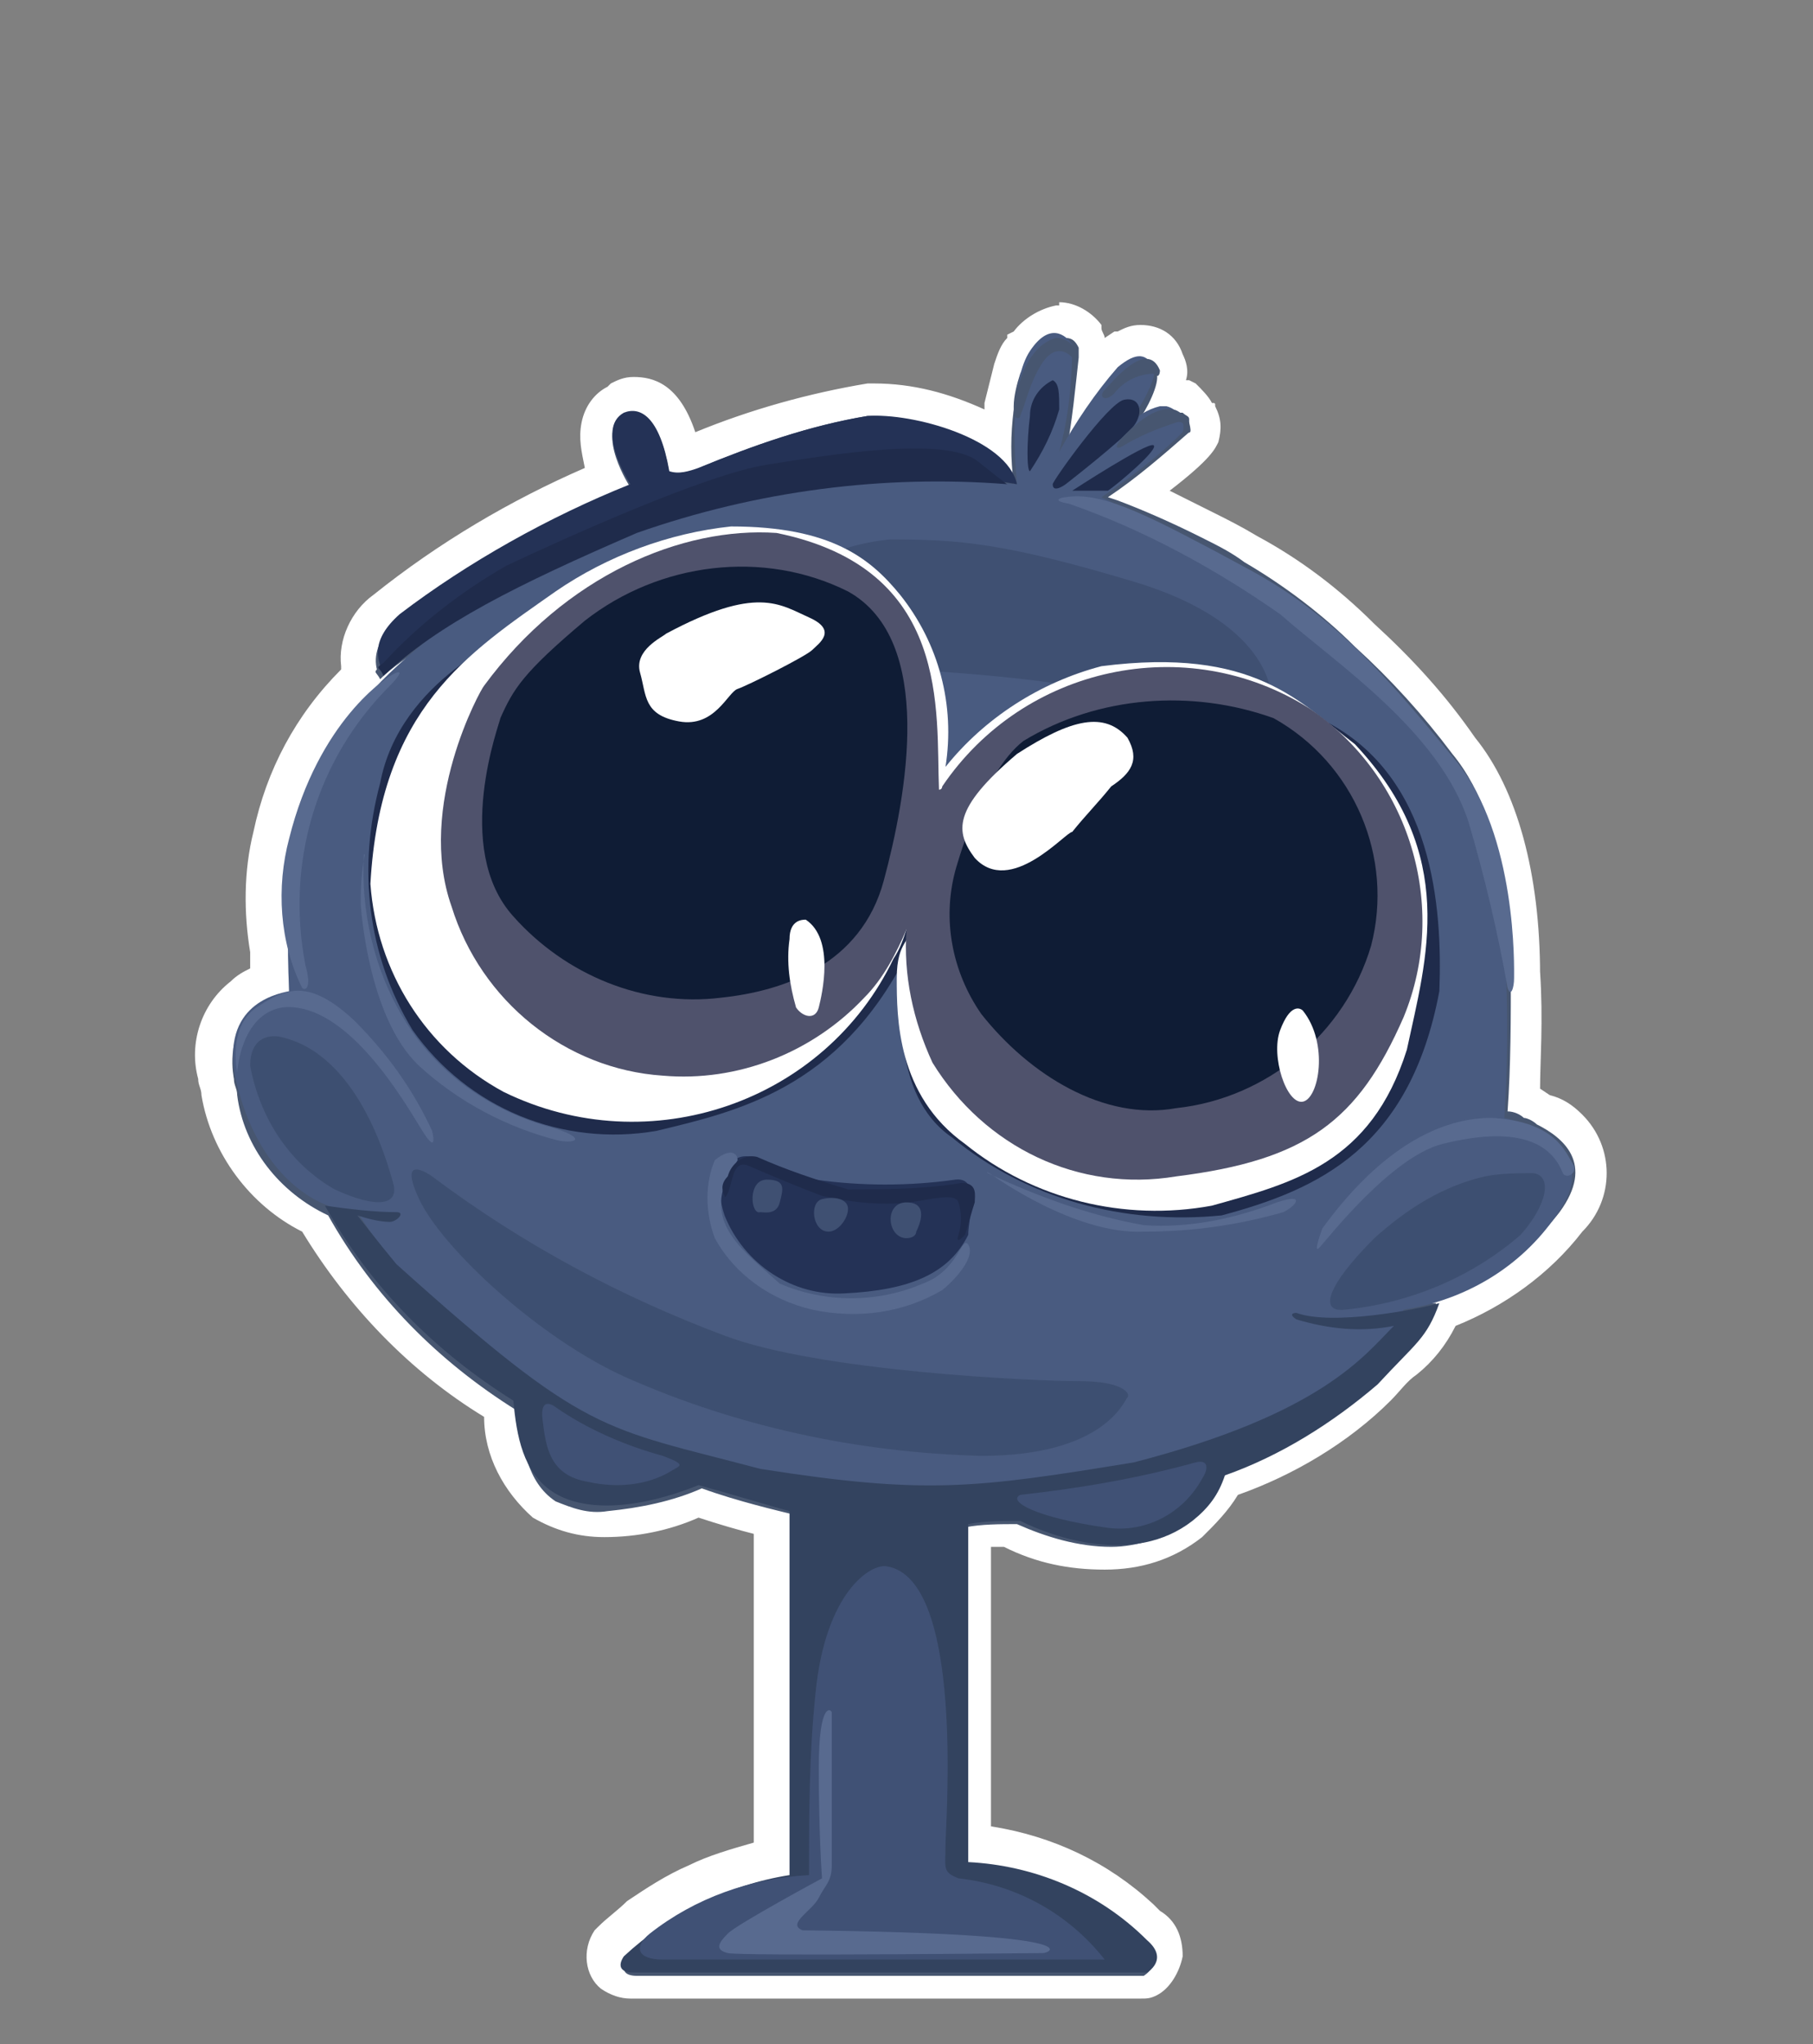 <?xml version="1.0" encoding="utf-8"?>
<!-- Generator: Adobe Illustrator 22.0.0, SVG Export Plug-In . SVG Version: 6.00 Build 0)  -->
<svg version="1.1" id="Слой_1" xmlns="http://www.w3.org/2000/svg" xmlns:xlink="http://www.w3.org/1999/xlink" x="0px" y="0px"
	 viewBox="0 0 55.8 62.9" style="enable-background:new 0 0 55.8 62.9;" xml:space="preserve">
<rect x="0" y="0" width="55.8" height="62.9" fill="#808080" stroke="none"/>
<title>Artboard 1 копия 3</title>
<g id="Слой_19">
	<path style="fill:#475670;" d="M19.6,61.3c-0.4,0.1-0.8-0.2-0.9-0.7c0-0.2,0-0.5,0.2-0.7c0.3-0.3,0.6-0.6,0.9-0.8
		c1.2-0.9,2.6-1.5,4-1.8h0.1c0-1.7,0-8.3,0-10.4c-0.6-0.1-1.4-0.4-2.3-0.6c-0.9,0.4-1.9,0.6-2.9,0.6c-0.7,0-1.4-0.2-1.9-0.5
		c-0.9-0.7-1.4-1.8-1.4-3c-2.3-1.5-4.3-3.5-5.6-5.9c-1.6-0.8-2.7-2.3-3-4c0-0.2-0.1-0.3-0.1-0.5l0,0c-0.2-0.9,0.1-1.9,0.8-2.5l0,0
		c0.2-0.2,0.5-0.3,0.8-0.4c0-0.3,0-0.6,0-0.9c-0.2-1.2-0.2-2.4,0-3.5c0.4-1.9,1.4-3.6,2.8-4.9c0-0.1-0.1-0.2-0.1-0.3
		c-0.1-0.7,0.2-1.4,0.8-1.9c2.1-1.6,4.3-3,6.8-4c-0.3-0.5-0.4-1-0.3-1.6c0.1-0.3,0.3-0.6,0.5-0.8c0.2-0.1,0.4-0.1,0.6-0.1
		c0.5,0,1.2,0.4,1.5,1.9c0.1,0,0.1,0,0.2-0.1c1.7-0.8,3.6-1.4,5.5-1.6h0.2c1.4,0,2.7,0.4,3.9,1.1c0-0.3,0-0.6,0.1-0.8v-0.1
		c0-0.4,0.1-0.8,0.3-1.1c0.1-0.2,0.2-0.4,0.3-0.6l0.1-0.1l0.4,0.3l-0.4-0.3c0.2-0.3,0.6-0.6,1-0.6h0.1c0.1,0,0.2,0,0.3,0
		c0.3,0.1,0.5,0.2,0.7,0.5c0.1,0.1,0.1,0.3,0.2,0.5c0,0.3,0,0.5,0,0.8c0.2-0.2,0.4-0.5,0.6-0.6c0.1-0.1,0.3-0.2,0.4-0.3l0.1-0.1
		c0.2-0.1,0.3-0.1,0.5-0.1c0.4,0,0.7,0.3,0.9,0.6c0.1,0.3,0.1,0.6-0.1,0.9c0.2,0,0.3,0.1,0.5,0.1l0.1,0.1c0.2,0.1,0.3,0.2,0.4,0.4
		l0,0v0.1l0,0c0.1,0.2,0.1,0.5,0,0.7c0,0.1-0.1,0.4-2,1.8c0.5,0.2,1.1,0.5,2,1l0.2,0.1c0.4,0.2,0.8,0.5,1.3,0.7
		c1.3,0.7,2.6,1.7,3.7,2.7c1.1,1,2.1,2.2,3,3.4C46.3,24.6,47,27,47,30v0.1c0.1,1.7,0,3.2,0,4l0.2,0.1c0.2,0.1,0.3,0.1,0.5,0.2
		c0.7,0.3,1.2,0.8,1.4,1.5c0.1,0.7-0.1,1.4-0.6,1.9c-1,1.3-2.3,2.2-3.8,2.8c-0.3,0.6-0.7,1.1-1.2,1.6c-0.2,0.2-0.5,0.5-0.8,0.8
		c-1.3,1.3-2.9,2.2-4.7,2.9c-0.2,0.5-0.6,1-1,1.4c-0.8,0.6-1.8,0.9-2.8,0.9c-1,0-2.1-0.3-3-0.7h-0.6h-0.4c0,1.6,0,6.9,0,9.5
		c1.9,0.2,3.7,1,5.1,2.3l0.2,0.2c0.3,0.2,0.5,0.6,0.5,1c0,0.3-0.2,0.6-0.5,0.8c-0.1,0-0.2,0.1-0.2,0.1L19.6,61.3z"/>
	<path style="fill:#FFFFFF;" d="M32.7,10.4h0.1c0.2,0,0.3,0.1,0.4,0.3v0.1c0,0.1,0,0.1,0,0.2l0,0C33.1,11.9,33,13,32.8,14
		c0,0,0.7-1.2,1.3-2l0,0c0.1-0.2,0.3-0.4,0.5-0.6c0.1-0.1,0.2-0.2,0.3-0.2l0,0l0,0c0.1,0,0.2-0.1,0.3-0.1c0.2,0,0.3,0.1,0.4,0.4
		S35.3,12.6,35,13l-0.1,0.1c0.3-0.3,0.7-0.5,1.1-0.5c0.1,0,0.2,0,0.3,0.1l0,0h0.1c0.1,0.1,0.2,0.1,0.2,0.2l0,0c0,0.1,0,0.3,0,0.4
		c-0.8,0.7-1.6,1.4-2.5,2l0.3,0.1c0.8,0.3,1.7,0.7,2.5,1.1l0.2,0.1c0.4,0.2,0.8,0.4,1.2,0.7l0,0c1.2,0.7,2.4,1.6,3.4,2.6
		c1.1,1,2.1,2.1,3,3.3l0,0c1.9,2.3,1.8,6.4,1.8,6.7l0,0c0,1.4,0,2.9-0.1,4.3c0.2,0,0.4,0.1,0.5,0.2c0.1,0,0.3,0.1,0.4,0.2
		c0.8,0.4,1.8,1.2,0.7,2.7c-1,1.3-2.5,2.3-4.1,2.8l0.3,0c-0.5,1.1-0.8,1.2-1.9,2.5c-1.4,1.2-2.9,2.2-4.7,2.8c-0.2,0.5-0.5,1-1,1.4
		c-0.7,0.5-1.6,0.8-2.4,0.8c-1,0-2-0.3-2.9-0.7c-0.5,0-1.1,0-1.6,0.1c0,0.1,0,7.6,0,10.4c2.1,0.1,4,1,5.5,2.4c0.7,0.6,0,1,0,1H19.6
		c-0.4,0-0.5-0.2-0.3-0.5c0.3-0.3,0.5-0.5,0.8-0.7l0,0c0.5-0.4,1.1-0.7,1.7-1c0.7-0.3,1.4-0.6,2.1-0.7c0.3-0.1,0.5-0.1,0.5-0.1
		s0-9.7,0-11.2c-0.4-0.1-1.7-0.4-2.8-0.8c-0.9,0.4-1.9,0.6-2.9,0.7c-0.6,0.1-1.1-0.1-1.6-0.3c-0.9-0.6-1-1.7-1.2-2.8
		c-2.4-1.5-4.4-3.5-5.8-6l0,0c-1.5-0.7-2.6-2.1-2.8-3.7c0-0.2-0.1-0.3-0.1-0.5l0,0c0,0-0.3-1.4,0.6-2l0,0c0.3-0.2,0.7-0.4,1.1-0.5
		c0-0.5,0-0.9,0-1.4c-0.2-1.1-0.2-2.2,0-3.4c0.4-1.8,1.3-3.5,2.7-4.7c0.5-0.5,0.9-0.9,1.4-1.3c-0.4,0.3-0.9,0.6-1.3,1
		c-0.1-0.2-0.2-0.2-0.1-0.3c-0.1-0.4,0-0.9,0.6-1.5c2.2-1.7,4.6-3.1,7.2-4.1c0,0-1.1-1.7-0.2-2.2c0.1,0,0.2-0.1,0.3-0.1
		c0.4,0,0.9,0.5,1.1,1.9c0.1,0,0.2,0,0.3,0c0.2,0,0.4-0.1,0.6-0.2c1.7-0.7,3.4-1.3,5.2-1.6h0.1c1.4,0,4.1,0.7,4.4,2.1
		c-0.1-0.8-0.1-1.5,0-2.3l0,0v-0.1c0-0.3,0.1-0.7,0.2-1c0.1-0.2,0.2-0.4,0.3-0.5l0,0v-0.1l0.1-0.1l0,0c0.1-0.2,0.4-0.4,0.7-0.4l0,0
		 M22.3,15.6c2.1-0.5,4.3-0.8,6.5-0.8c0.8,0,1.5,0,2.3,0.1h-0.3c-0.7-0.1-1.3-0.1-2-0.1c-1.9,0-3.9,0.2-5.8,0.6L22.3,15.6 M32.6,9.4
		h-0.1c-0.5,0.1-1,0.4-1.3,0.8l0,0L31,10.3L31,10.4c-0.2,0.2-0.3,0.5-0.4,0.8c-0.1,0.4-0.2,0.8-0.3,1.2v0.2
		c-1.1-0.5-2.2-0.8-3.4-0.8h-0.2c-1.8,0.3-3.6,0.8-5.3,1.5c-0.5-1.5-1.3-1.7-1.9-1.7c-0.3,0-0.5,0.1-0.7,0.2l-0.1,0.1
		c-0.4,0.2-0.7,0.6-0.8,1.1c-0.1,0.5,0,0.9,0.1,1.4c-2.3,1-4.5,2.3-6.5,3.9c-0.7,0.5-1.1,1.4-1,2.2c0,0,0,0.1,0,0.1
		c-1.4,1.4-2.3,3.1-2.7,5c-0.3,1.2-0.3,2.5-0.1,3.7c0,0.2,0,0.4,0,0.5c-0.2,0.1-0.4,0.2-0.6,0.4c-0.9,0.7-1.3,1.9-1,3
		c0,0.2,0.1,0.3,0.1,0.5c0.3,1.8,1.5,3.4,3.1,4.2c1.4,2.3,3.3,4.3,5.6,5.7c0,1.2,0.6,2.3,1.5,3.1c0.7,0.4,1.4,0.6,2.2,0.6
		c1,0,2-0.2,2.9-0.6c0.6,0.2,1.3,0.4,1.7,0.5c0,2.2,0,7.5,0,9.5c-0.7,0.2-1.4,0.4-2,0.7c-0.7,0.3-1.3,0.7-1.9,1.1l0,0
		c-0.3,0.3-0.6,0.5-0.9,0.8l-0.1,0.1c-0.4,0.6-0.3,1.4,0.2,1.8c0.3,0.2,0.6,0.3,0.9,0.3h15.7c0.2,0,0.3,0,0.5-0.1
		c0.4-0.2,0.7-0.7,0.8-1.2c0-0.6-0.2-1.1-0.7-1.4l-0.2-0.2c-1.4-1.3-3.1-2.1-5-2.4c0-2.5,0-6.7,0-8.6h0.4c1,0.5,2,0.7,3.1,0.7
		c1.1,0,2.1-0.3,3-1l0,0c0.4-0.4,0.8-0.8,1.1-1.3c1.7-0.6,3.4-1.6,4.7-2.9c0.3-0.3,0.5-0.6,0.8-0.8c0.5-0.4,0.9-0.9,1.2-1.5
		c1.5-0.6,2.9-1.6,3.9-2.9c1-1,1-2.6,0-3.6c-0.3-0.3-0.6-0.5-1-0.6l-0.3-0.2c0-0.8,0.1-2.1,0-3.6V30c0-3.1-0.7-5.7-2-7.3
		c-0.9-1.3-1.9-2.4-3.1-3.5c-1.1-1.1-2.3-2-3.6-2.7c-0.5-0.3-0.9-0.5-1.3-0.7l-0.2-0.1l-1.2-0.6c1.3-1,1.4-1.3,1.5-1.5
		c0.1-0.4,0.1-0.7-0.1-1.1c0-0.1,0-0.1-0.1-0.1c-0.1-0.2-0.3-0.4-0.5-0.6l-0.2-0.1l0,0h-0.1c0.1-0.3,0-0.6-0.1-0.8
		c-0.2-0.6-0.7-0.9-1.3-0.9c-0.3,0-0.5,0.1-0.7,0.2l0,0h-0.1l0,0l-0.3,0.2c0-0.1-0.1-0.2-0.1-0.3V10c-0.3-0.4-0.8-0.7-1.3-0.7
		L32.6,9.4z"/>
	<path style="fill:#495B80;" d="M31.3,14.9c-6.3-0.6-12.7,1-17.9,4.6c-3.3,2.6-4.8,5-4.5,11c-0.5,0.1-2.2,0.5-1.6,2.9
		s2.1,3.8,3.7,3.9c0.8,1.3,5.3,7.5,11.2,8.4c6.5,1,12.8,1,18.3-2c1.2-0.8,2.2-2,2.7-3.4c1.9-0.3,3.6-1.3,4.7-2.9
		c1.7-2.3-1.6-3-1.6-3s0.5-6.8-0.9-9.7c-2-3.4-4.9-6.2-8.5-8c-2.2-1-3-1.4-3-1.4c0.9-0.6,1.8-1.3,2.5-2c0.1-0.3-0.1-0.7-0.5-0.8
		c-0.1,0-0.2,0-0.2,0c-0.4,0.1-0.7,0.3-1,0.6c0,0,1-1.4,0.8-1.8s-0.5-0.5-1.1,0c-0.7,0.8-1.3,1.7-1.8,2.6c0.3-1.1,0.4-2.2,0.4-3.3
		c-0.2-0.3-0.7-0.7-1.3,0.2S31.2,13.8,31.3,14.9z"/>
	<path style="fill:#3F5072;" d="M27.4,16.6c-0.1,0-2,0.2-2.3,0.9s1.2,3,2.8,3.1s6.5,0.4,7.9,1.3s3.1,0.7,3.3,0s-0.2-2.8-4.2-4
		S29.5,16.6,27.4,16.6z"/>
	<path style="fill:#1F2B4B;" d="M32.4,11.7c-0.4,0.2-0.7,0.6-0.7,1.1c-0.1,0.8-0.1,1.7,0,1.7c0.4-0.6,0.7-1.2,0.9-1.9
		C32.6,12.1,32.6,11.8,32.4,11.7z"/>
	<path style="fill:#1F2B4B;" d="M32.4,14.9c0-0.1,1.7-2.5,2.2-2.6s0.6,0.4,0.3,0.8s-2.1,1.8-2.1,1.8S32.4,15.2,32.4,14.9z"/>
	<path style="fill:#1F2B4B;" d="M33,15.1c0,0,2.3-1.5,2.5-1.4s-1.1,1.2-1.4,1.4C33.8,15.1,33.4,15.1,33,15.1z"/>
	<path style="fill:#475670;" d="M33,11c0,0-0.5-0.6-1,0.3c-0.3,0.5-0.4,1-0.6,1.5c0,0.1-0.2,0.1-0.2-0.1s0.2-2,1.3-2.3
		c0.3,0,0.6,0.2,0.6,0.5c0,0,0,0,0,0C33.2,10.9,33.2,11.1,33,11z"/>
	<path style="fill:#475670;" d="M35.7,11.4c0,0,0,0.3-0.2,0.1c-0.4,0-0.9,0.2-1.2,0.6C34,12.4,33.8,12.2,34,12S35.3,10.4,35.7,11.4z
		"/>
	<path style="fill:#475670;" d="M36.5,13.3c0,0,0-0.4-0.3-0.3c-0.6,0.2-1.1,0.4-1.6,0.7c-0.3,0.2-0.3,0,0-0.3S36,12,36.6,13
		C36.7,13.4,36.6,13.3,36.5,13.3z"/>
	<path style="fill:#586A8F;" d="M32.8,15.3c-0.1,0-0.5,0.1,0.1,0.2c2.3,0.8,4.5,2,6.5,3.4c1.7,1.5,4.9,3.6,5.8,6.4
		c0.5,1.7,0.9,3.4,1.2,5.1c0.1,0.3,0.2,0,0.2-0.3s0.1-4.4-1.8-6.7s-3.6-4.4-6.4-5.9S34,15.1,32.8,15.3z"/>
	<path style="fill:#586A8F;" d="M40.7,37.8c0,0-0.3,0.8-0.1,0.6s2.2-2.8,3.8-3.2s3.2-0.4,3.7,0.9c0.1,0.2,0.5,0,0.3-0.3
		s-0.5-1.3-2.5-1.4C44.1,34.4,42.3,35.6,40.7,37.8z"/>
	<path style="opacity:0.5;fill:#334462;enable-background:new    ;" d="M45.7,36.2c-1.3,0.3-2.4,1-3.4,1.9c-1.5,1.5-1.7,2.3-0.9,2.2
		c2-0.2,3.9-1,5.4-2.3c0.8-0.9,1-1.8,0.4-1.9C46.8,36.1,46.2,36.1,45.7,36.2z"/>
	<path style="fill:#33435F;" d="M39.9,40.4c0,0-0.3,0,0,0.2c1,0.3,2,0.4,3,0.2c-0.9,0.9-2.2,2.7-8,4.2c-4.9,0.8-6.4,1-11.5,0.2
		c-4.9-1.3-5.3-1-11.2-6.3c-0.5-0.6-1.2-1.5-1.2-1.5c0.3,0.1,0.7,0.2,1,0.2c0.2,0,0.5-0.3,0.2-0.3c-0.7,0-1.5-0.1-2.2-0.2
		c1.4,2.5,3.4,4.5,5.8,6c0.1,1.1,0.3,2.2,1.2,2.8s2.5,0.6,4.5-0.2c1.1,0.3,2.4,0.7,2.8,0.8c0,1.5,0,11.2,0,11.2
		c-1.9,0.3-3.7,1.2-5.1,2.5c-0.2,0.3-0.1,0.5,0.3,0.5h15.8c0,0,0.7-0.4,0-1c-1.5-1.5-3.5-2.3-5.5-2.4c0-2.8,0-10.3,0-10.4
		c0.5-0.1,1.1-0.1,1.6-0.1c1,0.5,3.5,1.4,5.3,0c0.5-0.4,0.8-0.8,1-1.4c1.7-0.6,3.3-1.6,4.7-2.8c1.2-1.3,1.5-1.4,1.9-2.5
		C43.6,40.3,41,40.8,39.9,40.4z"/>
	<path style="fill:#405175;" d="M31.4,46c1.8-0.2,3.6-0.5,5.4-1c0.4-0.1,0.4,0.2,0.2,0.5c-0.6,1.1-1.8,1.7-3,1.5
		C31.9,46.7,31,46.2,31.4,46z"/>
	<path style="fill:#405175;" d="M17.1,43.3c0,0-0.5-0.4-0.4,0.4s0.2,1.7,1.4,1.9c0.9,0.2,1.8,0.1,2.5-0.3c0.3-0.2,0.6-0.2-0.2-0.5
		C19.3,44.5,18.1,44,17.1,43.3z"/>
	<path style="opacity:0.5;fill:#334462;enable-background:new    ;" d="M8.6,31.9c0,0-0.9-0.2-0.9,0.9c0.3,1.6,1.2,3,2.6,3.8
		c1.3,0.6,2,0.5,1.8-0.2S11,32.4,8.6,31.9z"/>
	<path style="fill:#586A8F;" d="M13.3,34.8c0,0,0.2,0.8-0.3,0s-2.3-4-4.3-3.8c-1.3,0.2-1.4,2-1.4,2S7,31.6,7.9,31s1.6-0.9,3,0.4
		C11.9,32.4,12.7,33.5,13.3,34.8z"/>
	<path style="opacity:0.5;fill:#334462;enable-background:new    ;" d="M13.3,36.2c0,0-1.1-0.8-0.4,0.7s3.7,4.3,6.4,5.5
		c3.4,1.5,7.1,2.3,10.9,2.4c3.8,0,4.4-1.7,4.5-1.8s-0.1-0.5-1.5-0.5s-8-0.3-10.9-1.4C19.1,39.9,16.1,38.3,13.3,36.2z"/>
	<path style="fill:#586A8F;" d="M12,21.1c0,0,0.5-0.5,0.2-0.4s-2.4,1.5-3.3,5.1c-0.4,1.5-0.3,3.2,0.4,4.6c0.1,0.1,0.3,0,0.1-0.7
		C8.8,26.6,9.7,23.4,12,21.1z"/>
	<path style="fill:#243256;" d="M22.6,35.7c-0.1,0-0.7,0.5-0.3,1.7c0.6,1.5,2.1,2.5,3.7,2.4c2-0.1,3.2-0.6,3.8-1.8
		c0-0.5,0.4-1.8-0.4-1.7c-1.4,0.2-2.9,0.2-4.3,0C23.9,36,23.1,35.3,22.6,35.7z"/>
	<path style="fill:#586A8F;" d="M22,35.7c-0.3,0.7-0.3,1.6,0,2.4c0.6,1.1,1.7,1.9,3,2.2c1.4,0.3,2.8,0.1,4-0.6
		c0.6-0.5,1-1.1,0.8-1.4s-0.3,0.8-1.4,1.2c-1.4,0.6-3,0.6-4.4,0c-1.1-1-2.3-1.8-1.6-3.3c0.1-0.2,0.2-0.3,0.3-0.5
		C22.7,35.5,22.5,35.3,22,35.7z"/>
	<path style="fill:#1F2B4B;" d="M22.3,36.8c0,0.1,0.1,0,0.2-0.4s0.2-0.7,0.6-0.5c0.7,0.3,1.4,0.6,2.2,0.9c0.9,0.2,1.8,0.3,2.7,0.2
		c0.7-0.1,1.4-0.3,1.5,0c0.1,0.3,0.1,0.7,0,1c-0.1,0.3,0.1,0.1,0.2,0c0.1-0.3,0.2-0.7,0.3-1c0-0.2,0.1-0.6-0.4-0.6
		c-1.2,0.2-2.4,0.2-3.5,0.2c-1-0.3-1.9-0.6-2.8-1c-0.4-0.1-0.8,0.2-0.9,0.6C22.2,36.4,22.2,36.6,22.3,36.8z"/>
	<path style="fill:#3F5072;" d="M23.4,37.3c0.1,0,0.5,0.1,0.6-0.3s0.2-0.7-0.4-0.7S23.1,37.4,23.4,37.3z"/>
	<path style="fill:#3F5072;" d="M25.5,37.9c0.3,0,0.6-0.4,0.6-0.7s-0.4-0.4-0.8-0.3S25,37.9,25.5,37.9z"/>
	<path style="fill:#3F5072;" d="M27.9,38.1c0.2,0,0.3-0.1,0.3-0.2c0.1-0.2,0.4-0.9-0.3-0.9S27.3,38.1,27.9,38.1z"/>
	<path style="fill:#405175;" d="M27.3,48.2c-0.5-0.1-1.9,0.8-2.2,3.9c-0.2,1.9-0.2,3.8-0.2,5.6c-1.8,0.1-3.5,0.7-4.9,1.8
		c-0.5,0.4-0.4,0.8,0.4,0.8s13.6,0,13.6,0c-1.1-1.4-2.7-2.3-4.5-2.5c-0.5-0.2-0.4-0.3-0.4-1S29.7,48.6,27.3,48.2z"/>
	<path style="fill:#243256;" d="M19.4,14.9c0,0-1.1-1.7-0.2-2.2c0.5-0.2,1.1,0.1,1.4,1.8c0.3,0.1,0.6,0,0.9-0.1
		c1.7-0.7,3.4-1.3,5.2-1.6c1.4-0.1,4.3,0.7,4.6,2.1c-0.6-0.1-5.3-1-12.8,1.8c-3.1,1.2-5.9,3-6.7,4c-0.2-0.4-0.4-1,0.5-1.8
		C14.4,17.3,16.9,15.9,19.4,14.9z"/>
	<path style="fill:#1F2B4B;" d="M11.8,20.4c1.1-1.2,2.4-2.2,3.8-3c1.7-0.8,6.1-2.8,8-3.1s5.5-0.9,6.5-0.1s0.9,0.7,0.9,0.7
		c-3.8-0.3-7.7,0.2-11.4,1.5c-3.7,1.6-6.1,2.8-7.8,4.4C11.7,20.5,11.5,20.6,11.8,20.4z"/>
	<path style="fill:#1F2B4B;" d="M15.9,19.5c-0.1,0-3.6,1.4-4.2,4.6c-0.7,2.6-0.4,5.3,1,7.6c1.7,2.4,4.6,3.6,7.5,3.1
		c2.5-0.6,5.6-1.3,7.7-5.4c-0.2,1.3-0.5,4.3,1.4,5.6c2.3,1.9,5.3,2.7,8.3,2.4c3-0.8,5.8-2.1,6.7-6.9c0.1-2.6-0.2-6.6-3.5-8.3
		c-4.9,0.7-10.8,6-15.3,2.5C22.5,22.7,19.3,20.9,15.9,19.5z"/>
	<path style="fill:#586A8F;" d="M11.1,27.8c0,0,0.2,3.5,1.8,5c1.2,1.1,2.7,1.9,4.3,2.3c0.6,0.1,0.8-0.1-0.2-0.4
		c-1.9-0.5-3.6-1.7-4.6-3.4c-0.9-1.5-1.3-3.3-1.2-5C11.3,26.2,11.1,26.5,11.1,27.8z"/>
	<path style="fill:#586A8F;" d="M30.6,36.2c0,0,2.5,1.8,4.6,1.7c1.5,0,2.9-0.2,4.3-0.6c0.4-0.2,0.7-0.6-0.2-0.3
		c-1.3,0.5-2.7,0.8-4.1,0.7c-1.7-0.3-3.3-0.9-4.8-1.6C30.3,36,30.6,36.2,30.6,36.2z"/>
	<path style="fill:#FFFFFF;" d="M22.5,16.2c-1.9,0.2-3.8,0.9-5.4,2c-2.7,1.9-5.4,3.6-5.7,9c0.2,2.7,1.7,5.1,4.1,6.4
		c4.5,2.2,9.9,0.3,12-4.1c0.2-0.3,0.3-0.6,0.4-0.9c0.2,0.4-0.3,0.3-0.3,1.5s0,3.6,2.1,5.1c2.1,1.7,4.9,2.4,7.6,1.9
		c2.5-0.7,4.9-1.3,6-4.8c0.6-2.8,1.6-6-1.6-9.4c-1.7-1.3-3.1-3-7.8-2.4c-1.9,0.5-3.6,1.6-4.8,3.1c0.3-1.9-0.2-3.8-1.4-5.3
		C26.8,17.2,25.6,16.2,22.5,16.2z"/>
	<path style="fill:#4F526C;" d="M14.9,21.1c-0.1,0.1-2.1,3.7-1,6.8c0.9,2.9,3.5,5,6.5,5.2c2.3,0.2,4.6-0.7,6.2-2.4
		c0.6-0.6,1-1.4,1.3-2.1c-0.1,1.4,0.2,2.8,0.8,4.1c1.6,2.6,4.5,4,7.5,3.5c4-0.5,5.6-1.7,7-4.9c1.4-3.4,0.2-7.4-2.9-9.5
		c-3.8-2.4-8.8-1.3-11.3,2.4c0,0,0,0.1-0.1,0.1c-0.1-2.4,0.4-6.8-5-7.9C21,16.2,17.4,17.7,14.9,21.1z"/>
	<path style="fill:#0F1C35;" d="M15.4,22.1c0,0.1-1.5,4,0.4,6.1c1.6,1.8,4,2.8,6.4,2.5c1.9-0.2,4.3-1,5-3.6s1.6-7.4-1.1-8.9
		c-2.6-1.3-5.8-0.9-8.1,0.9C16.1,20.7,15.8,21.2,15.4,22.1z"/>
	<path style="fill:#0F1C35;" d="M29.4,26.8c-0.4,1.5-0.1,3.1,0.8,4.4c1.5,1.9,3.8,3.3,6,2.9c2.8-0.3,5.2-2.3,6-5
		c0.7-2.7-0.5-5.6-3-7c-2.5-0.9-5.4-0.7-7.7,0.7C30.2,23.8,29.4,26.8,29.4,26.8z"/>
	<path style="fill:#FFFFFF;" d="M20.5,19.5c-0.1,0.1-1,0.5-0.8,1.2s0.1,1.3,1.2,1.5s1.5-0.9,1.8-1s2.1-1,2.3-1.2s0.8-0.6-0.1-1
		S23.3,18,20.5,19.5z"/>
	<path style="fill:#FFFFFF;" d="M24.8,28.3c-0.1,0-0.5,0-0.5,0.6c-0.1,0.7,0,1.4,0.2,2.1c0.2,0.3,0.6,0.4,0.7,0S25.7,28.9,24.8,28.3
		z"/>
	<path style="fill:#FFFFFF;" d="M33,25.6c-0.2,0-1.9,2-3,0.8c-0.6-0.8-0.7-1.5,1.3-3.2c1.7-1.1,2.7-1.3,3.4-0.5
		c0.4,0.7,0.1,1.1-0.5,1.5C33.8,24.7,33.4,25.1,33,25.6z"/>
	<path style="fill:#FFFFFF;" d="M40.1,31.1c-0.1-0.1-0.4-0.2-0.7,0.6s0.2,2.3,0.7,2.2S40.9,32.1,40.1,31.1z"/>
	<path style="fill:#586A8F;" d="M25.6,52.7c0-0.1-0.4-0.4-0.4,1.7s0.1,3.4,0.1,3.4s-2.6,1.4-2.9,1.7s-0.4,0.5,0,0.6s9.5,0,9.7,0
		s1.7-0.6-7.4-0.7c-0.5-0.2,0.3-0.6,0.5-1s0.4-0.5,0.4-1S25.6,52.7,25.6,52.7z"/>
</g>
</svg>
